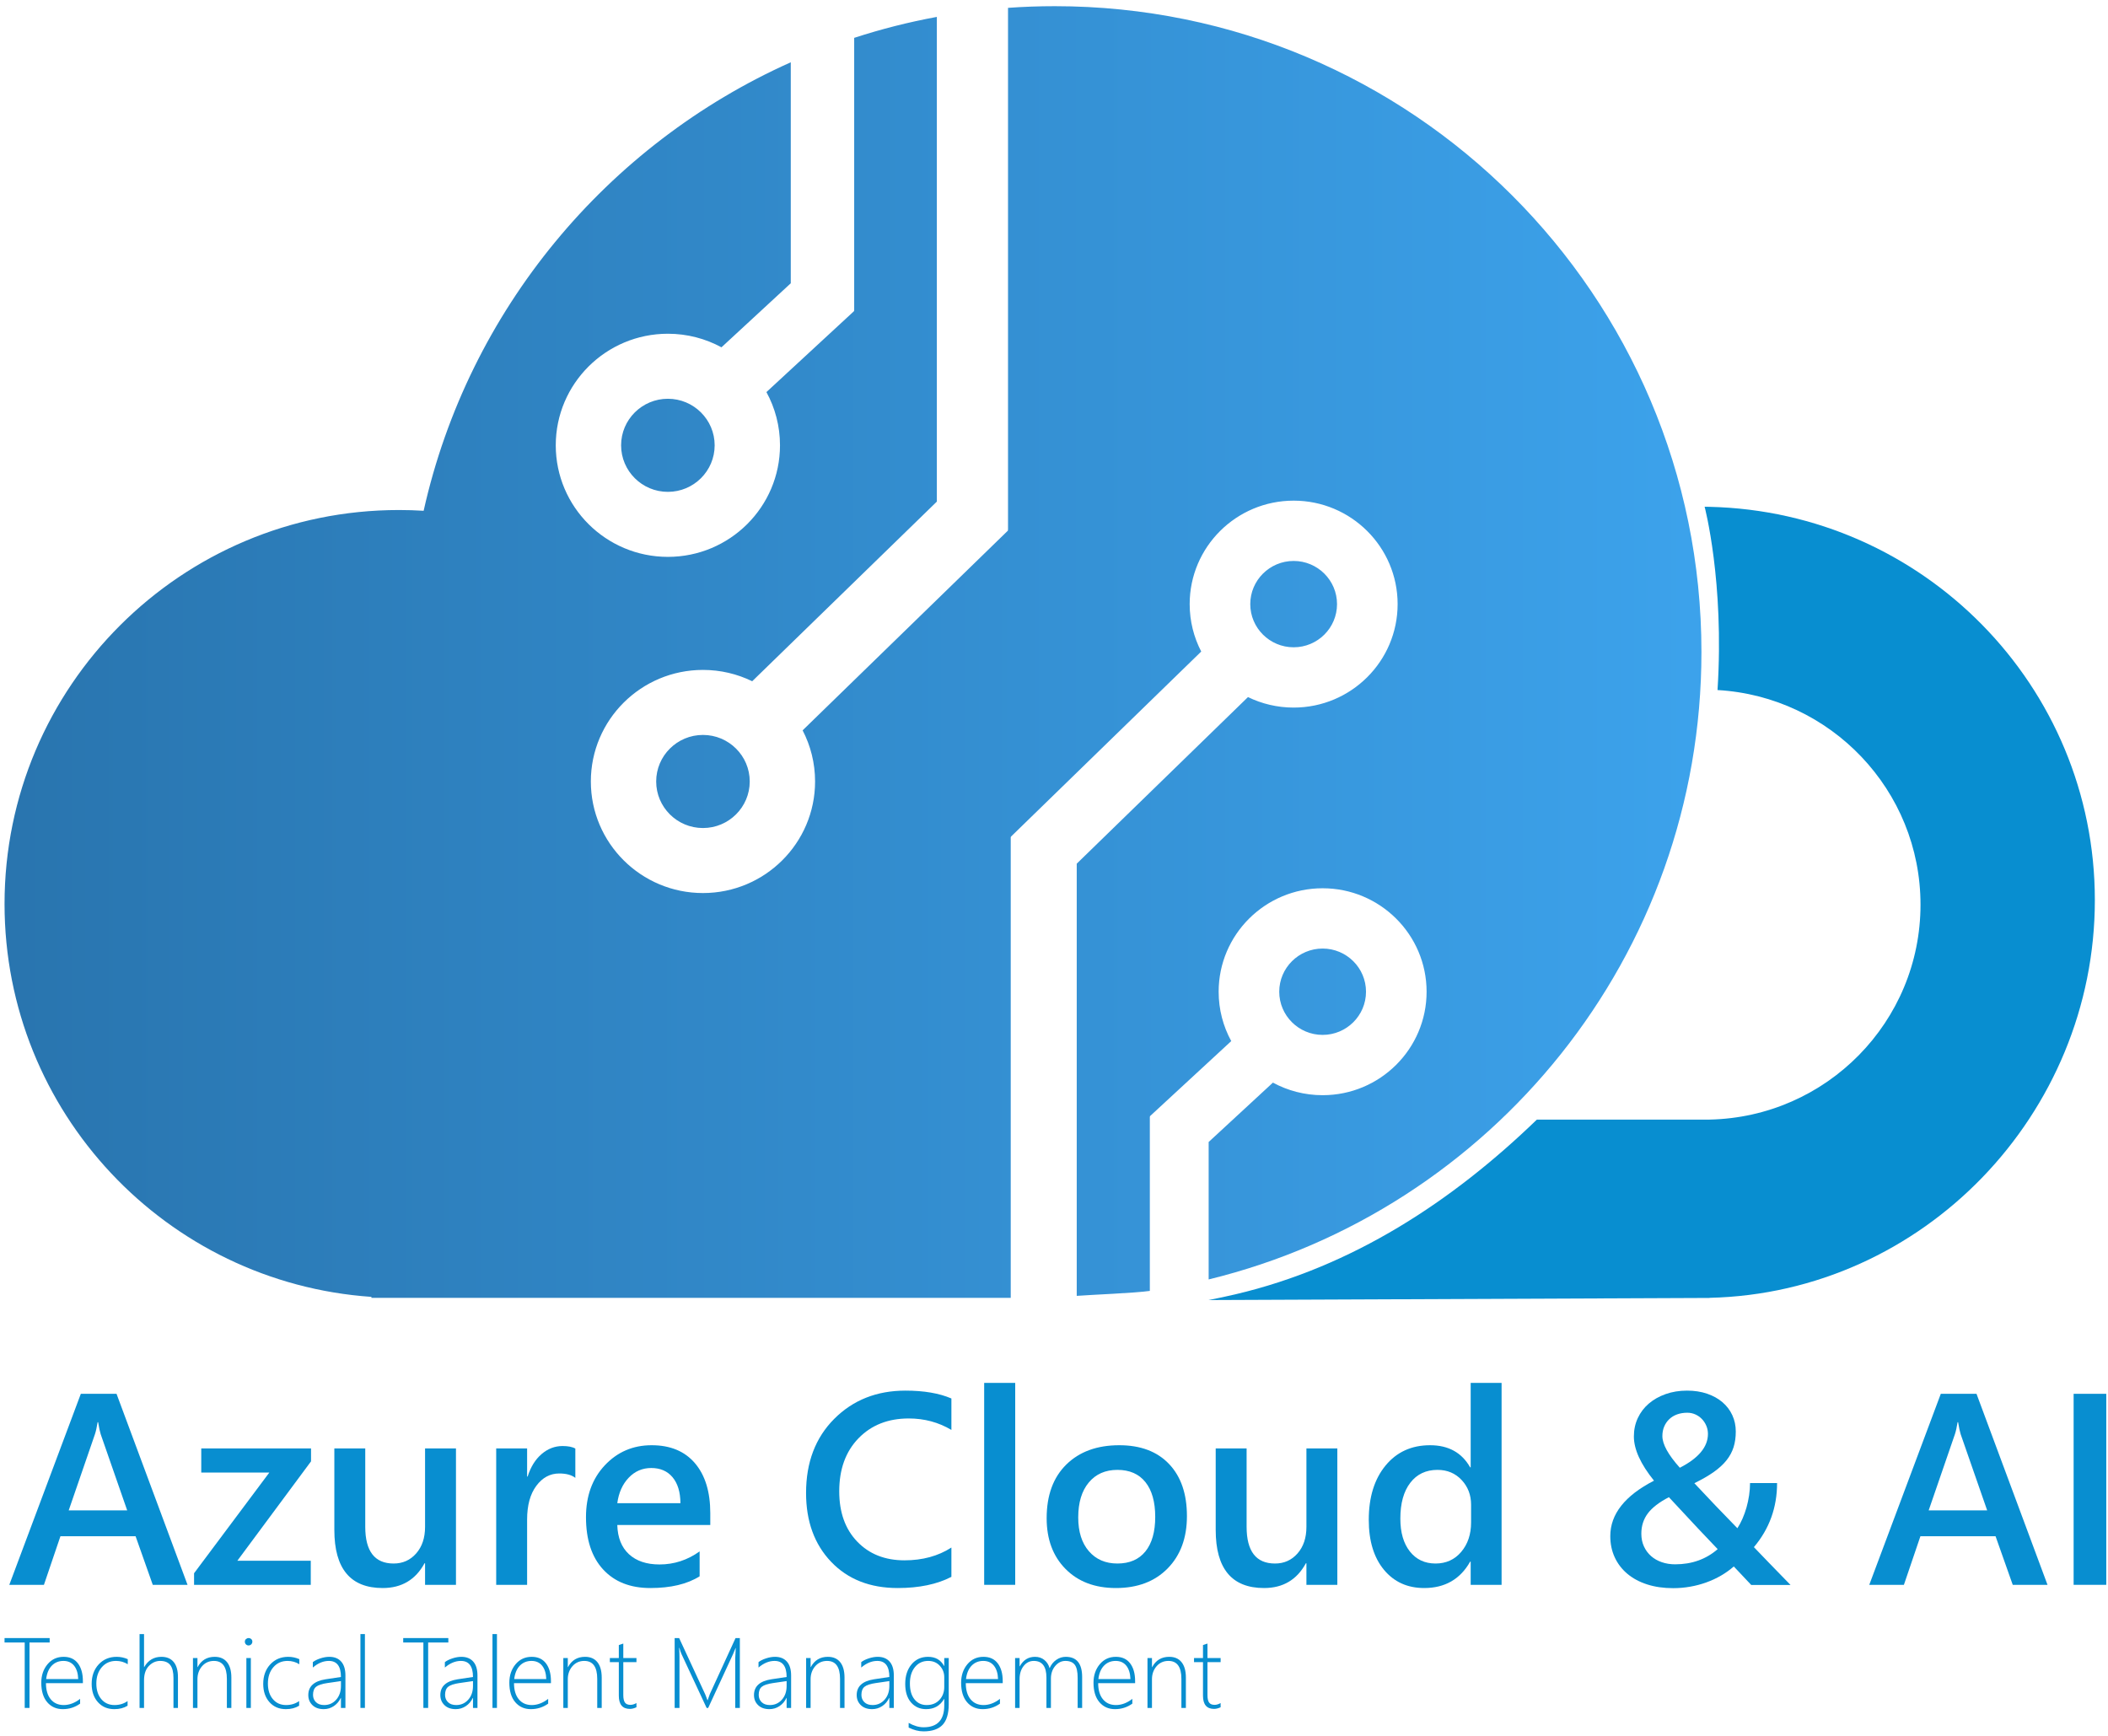 <?xml version="1.0" encoding="UTF-8"?>
<svg width="227px" height="187px" viewBox="0 0 227 187" version="1.1" xmlns="http://www.w3.org/2000/svg" xmlns:xlink="http://www.w3.org/1999/xlink">
    <!-- Generator: Sketch 52.6 (67491) - http://www.bohemiancoding.com/sketch -->
    <title>Azure cloud &amp; AL logo_2 Copy</title>
    <desc>Created with Sketch.</desc>
    <defs>
        <linearGradient x1="100%" y1="50%" x2="0%" y2="50%" id="linearGradient-1">
            <stop stop-color="#3CA2EB" offset="0%"></stop>
            <stop stop-color="#2975AF" offset="100%"></stop>
        </linearGradient>
    </defs>
    <g id="Page-1" stroke="none" stroke-width="1" fill="none" fill-rule="evenodd">
        <g id="Azure-cloud-&amp;-AL-logo_2-Copy">
            <path d="M108.549,0.845 C110.209,0.726 111.89,0.666 113.585,0.666 C152.042,0.666 183.22,31.805 183.22,70.217 C183.22,102.925 160.615,130.36 130.154,137.788 L130.154,122.986 L137.075,116.591 C138.665,117.455 140.489,117.946 142.427,117.946 C148.606,117.946 153.623,112.953 153.623,106.803 C153.623,100.654 148.606,95.661 142.427,95.661 C136.247,95.661 131.23,100.654 131.23,106.803 C131.23,108.728 131.721,110.54 132.586,112.12 L123.82,120.219 L123.86,120.262 L123.82,120.262 L123.82,139.023 C122.254,139.254 117.549,139.433 115.948,139.557 L115.948,93.013 L134.389,75.071 C135.874,75.795 137.543,76.202 139.307,76.202 C145.486,76.202 150.503,71.209 150.503,65.06 C150.503,58.91 145.486,53.917 139.307,53.917 C133.127,53.917 128.11,58.91 128.11,65.06 C128.11,66.9 128.559,68.637 129.354,70.167 L108.841,90.125 L108.878,90.163 L108.841,90.163 L108.841,139.769 L39.998,139.769 L39.998,139.666 C17.924,138.147 0.489,119.781 0.489,97.348 C0.489,73.918 19.505,54.926 42.962,54.926 C43.854,54.926 44.741,54.953 45.62,55.008 C50.448,33.389 65.352,15.566 85.154,6.708 L85.154,30.507 L77.691,37.403 C75.977,36.472 74.01,35.942 71.921,35.942 C65.257,35.942 59.847,41.326 59.847,47.957 C59.847,54.588 65.257,59.972 71.921,59.972 C78.584,59.972 83.994,54.588 83.994,47.957 C83.994,45.882 83.464,43.928 82.532,42.225 L91.983,33.491 L91.941,33.445 L91.983,33.445 L91.983,4.077 C94.873,3.136 97.845,2.379 100.885,1.82 L100.885,54.02 L81.001,73.366 C79.4,72.585 77.6,72.146 75.698,72.146 C69.035,72.146 63.625,77.53 63.625,84.161 C63.625,90.792 69.035,96.176 75.698,96.176 C82.362,96.176 87.772,90.792 87.772,84.161 C87.772,82.176 87.287,80.303 86.43,78.654 L108.549,57.133 L108.509,57.092 L108.549,57.092 L108.549,0.845 Z M142.427,102.154 C145.005,102.154 147.098,104.238 147.098,106.803 C147.098,109.369 145.005,111.452 142.427,111.452 C139.848,111.452 137.755,109.369 137.755,106.803 C137.755,104.238 139.848,102.154 142.427,102.154 Z M75.698,89.174 C72.918,89.174 70.661,86.928 70.661,84.161 C70.661,81.394 72.918,79.148 75.698,79.148 C78.478,79.148 80.735,81.394 80.735,84.161 C80.735,86.928 78.478,89.174 75.698,89.174 Z M139.307,60.411 C141.885,60.411 143.978,62.494 143.978,65.06 C143.978,67.625 141.885,69.709 139.307,69.709 C136.728,69.709 134.635,67.625 134.635,65.06 C134.635,62.494 136.728,60.411 139.307,60.411 Z M71.921,52.97 C69.14,52.97 66.883,50.724 66.883,47.957 C66.883,45.191 69.14,42.945 71.921,42.945 C74.701,42.945 76.958,45.191 76.958,47.957 C76.958,50.724 74.701,52.97 71.921,52.97 Z" id="Fill-29" fill="url(#linearGradient-1)"></path>
            <path d="M184.951,74.314 C185.698,62.635 183.563,54.573 183.563,54.573 C183.563,54.573 183.913,54.578 184.088,54.582 C207.093,55.105 225.584,73.867 225.584,96.935 C225.584,120.002 207.094,139.247 184.088,139.769 L184.088,139.781 L130.13,140.009 C131.1,139.823 132.063,139.618 133.019,139.394 C145.704,136.418 156.434,129.335 165.493,120.579 L184.088,120.579 L184.088,120.574 C196.681,120.311 206.81,110.049 206.81,97.427 C206.811,85.095 197.142,75.014 184.951,74.314" id="Fill-30" fill="#088ED0"></path>
            <polyline id="Fill-63" fill="#088ED0" points="3.176 176.887 3.176 183.934 2.661 183.934 2.661 176.887 0.489 176.887 0.489 176.41 5.348 176.41 5.348 176.887 3.176 176.887"></polyline>
            <path d="M4.949,181.269 C4.949,182.007 5.12,182.584 5.461,183 C5.802,183.416 6.27,183.624 6.864,183.624 C7.466,183.624 8.053,183.402 8.627,182.958 L8.627,183.472 C8.071,183.868 7.45,184.065 6.764,184.065 C6.072,184.065 5.512,183.817 5.085,183.32 C4.659,182.823 4.445,182.122 4.445,181.216 C4.445,180.433 4.668,179.772 5.114,179.235 C5.56,178.698 6.14,178.43 6.854,178.43 C7.522,178.43 8.034,178.664 8.391,179.133 C8.748,179.602 8.926,180.242 8.926,181.053 L8.926,181.269 L4.949,181.269 Z M8.423,180.828 C8.402,180.209 8.253,179.728 7.977,179.385 C7.7,179.042 7.319,178.871 6.833,178.871 C6.329,178.871 5.912,179.04 5.581,179.377 C5.251,179.715 5.047,180.198 4.97,180.828 L8.423,180.828 Z" id="Fill-64" fill="#088ED0"></path>
            <path d="M13.738,183.698 C13.339,183.943 12.863,184.065 12.311,184.065 C11.579,184.065 10.99,183.814 10.542,183.312 C10.095,182.81 9.871,182.154 9.871,181.342 C9.871,180.489 10.123,179.79 10.626,179.246 C11.13,178.702 11.777,178.43 12.568,178.43 C12.977,178.43 13.374,178.514 13.759,178.682 L13.759,179.228 C13.374,178.99 12.952,178.871 12.494,178.871 C11.865,178.871 11.354,179.097 10.962,179.55 C10.57,180.003 10.374,180.59 10.374,181.311 C10.374,182.007 10.554,182.566 10.912,182.99 C11.271,183.413 11.744,183.624 12.332,183.624 C12.87,183.624 13.339,183.481 13.738,183.194 L13.738,183.698" id="Fill-65" fill="#088ED0"></path>
            <path d="M18.68,183.934 L18.68,180.712 C18.68,180.076 18.565,179.61 18.334,179.314 C18.103,179.019 17.743,178.871 17.253,178.871 C16.791,178.871 16.386,179.051 16.036,179.411 C15.686,179.771 15.511,180.287 15.511,180.959 L15.511,183.934 L15.028,183.934 L15.028,175.98 L15.511,175.98 L15.511,179.527 L15.532,179.527 C15.955,178.796 16.571,178.43 17.379,178.43 C17.96,178.43 18.402,178.617 18.707,178.991 C19.011,179.366 19.163,179.903 19.163,180.602 L19.163,183.934 L18.68,183.934" id="Fill-66" fill="#088ED0"></path>
            <path d="M24.431,183.934 L24.431,180.807 C24.431,179.516 23.966,178.871 23.035,178.871 C22.518,178.871 22.093,179.06 21.76,179.44 C21.428,179.82 21.262,180.289 21.262,180.849 L21.262,183.934 L20.779,183.934 L20.779,178.561 L21.262,178.561 L21.262,179.537 L21.283,179.537 C21.675,178.799 22.287,178.43 23.119,178.43 C23.7,178.43 24.144,178.623 24.452,179.01 C24.76,179.396 24.914,179.948 24.914,180.665 L24.914,183.934 L24.431,183.934" id="Fill-67" fill="#088ED0"></path>
            <path d="M26.766,177.207 C26.661,177.207 26.568,177.169 26.488,177.092 C26.407,177.015 26.367,176.917 26.367,176.798 C26.367,176.683 26.408,176.589 26.49,176.517 C26.573,176.446 26.665,176.41 26.766,176.41 C26.874,176.41 26.97,176.445 27.052,176.515 C27.134,176.585 27.175,176.679 27.175,176.798 C27.175,176.91 27.135,177.006 27.055,177.087 C26.974,177.167 26.878,177.207 26.766,177.207 Z M26.53,183.934 L27.013,183.934 L27.013,178.561 L26.53,178.561 L26.53,183.934 Z" id="Fill-68" fill="#088ED0"></path>
            <path d="M32.212,183.698 C31.814,183.943 31.338,184.065 30.785,184.065 C30.054,184.065 29.465,183.814 29.017,183.312 C28.569,182.81 28.345,182.154 28.345,181.342 C28.345,180.489 28.597,179.79 29.101,179.246 C29.605,178.702 30.252,178.43 31.042,178.43 C31.451,178.43 31.849,178.514 32.233,178.682 L32.233,179.228 C31.849,178.99 31.427,178.871 30.969,178.871 C30.339,178.871 29.828,179.097 29.437,179.55 C29.045,180.003 28.849,180.59 28.849,181.311 C28.849,182.007 29.028,182.566 29.387,182.99 C29.745,183.413 30.218,183.624 30.806,183.624 C31.345,183.624 31.814,183.481 32.212,183.194 L32.212,183.698" id="Fill-69" fill="#088ED0"></path>
            <path d="M36.714,183.934 L36.714,182.858 L36.693,182.858 C36.522,183.226 36.273,183.519 35.946,183.737 C35.618,183.956 35.256,184.065 34.857,184.065 C34.346,184.065 33.942,183.922 33.645,183.635 C33.347,183.348 33.199,182.986 33.199,182.549 C33.199,181.611 33.82,181.045 35.061,180.849 L36.714,180.602 C36.714,179.448 36.28,178.871 35.413,178.871 C34.822,178.871 34.246,179.109 33.687,179.584 L33.687,179.002 C33.886,178.844 34.156,178.71 34.497,178.598 C34.838,178.486 35.159,178.43 35.46,178.43 C36.013,178.43 36.44,178.601 36.743,178.944 C37.046,179.287 37.197,179.785 37.197,180.44 L37.197,183.934 L36.714,183.934 Z M35.235,181.258 C34.671,181.339 34.276,181.469 34.049,181.649 C33.821,181.829 33.708,182.122 33.708,182.528 C33.708,182.846 33.814,183.109 34.025,183.315 C34.237,183.521 34.531,183.624 34.909,183.624 C35.427,183.624 35.857,183.433 36.2,183.05 C36.543,182.667 36.714,182.173 36.714,181.568 L36.714,181.043 L35.235,181.258 Z" id="Fill-70" fill="#088ED0"></path>
            <polygon id="Fill-71" fill="#088ED0" points="38.813 183.934 39.296 183.934 39.296 175.98 38.813 175.98"></polygon>
            <polyline id="Fill-72" fill="#088ED0" points="46.106 176.887 46.106 183.934 45.592 183.934 45.592 176.887 43.42 176.887 43.42 176.41 48.279 176.41 48.279 176.887 46.106 176.887"></polyline>
            <path d="M50.934,183.934 L50.934,182.858 L50.913,182.858 C50.741,183.226 50.492,183.519 50.165,183.737 C49.838,183.956 49.475,184.065 49.076,184.065 C48.565,184.065 48.161,183.922 47.864,183.635 C47.567,183.348 47.418,182.986 47.418,182.549 C47.418,181.611 48.039,181.045 49.281,180.849 L50.934,180.602 C50.934,179.448 50.5,178.871 49.632,178.871 C49.041,178.871 48.466,179.109 47.906,179.584 L47.906,179.002 C48.105,178.844 48.376,178.71 48.717,178.598 C49.058,178.486 49.379,178.43 49.679,178.43 C50.232,178.43 50.66,178.601 50.962,178.944 C51.265,179.287 51.416,179.785 51.416,180.44 L51.416,183.934 L50.934,183.934 Z M49.454,181.258 C48.891,181.339 48.495,181.469 48.268,181.649 C48.041,181.829 47.927,182.122 47.927,182.528 C47.927,182.846 48.033,183.109 48.244,183.315 C48.456,183.521 48.751,183.624 49.129,183.624 C49.646,183.624 50.077,183.433 50.419,183.05 C50.762,182.667 50.934,182.173 50.934,181.568 L50.934,181.043 L49.454,181.258 Z" id="Fill-73" fill="#088ED0"></path>
            <polygon id="Fill-74" fill="#088ED0" points="53.032 183.934 53.515 183.934 53.515 175.98 53.032 175.98"></polygon>
            <path d="M55.351,181.269 C55.351,182.007 55.522,182.584 55.863,183 C56.204,183.416 56.672,183.624 57.267,183.624 C57.868,183.624 58.456,183.402 59.03,182.958 L59.03,183.472 C58.473,183.868 57.853,184.065 57.167,184.065 C56.474,184.065 55.915,183.817 55.488,183.32 C55.061,182.823 54.848,182.122 54.848,181.216 C54.848,180.433 55.071,179.772 55.517,179.235 C55.963,178.698 56.543,178.43 57.256,178.43 C57.924,178.43 58.437,178.664 58.793,179.133 C59.15,179.602 59.329,180.242 59.329,181.053 L59.329,181.269 L55.351,181.269 Z M58.825,180.828 C58.804,180.209 58.655,179.728 58.379,179.385 C58.103,179.042 57.721,178.871 57.235,178.871 C56.731,178.871 56.314,179.04 55.984,179.377 C55.653,179.715 55.449,180.198 55.372,180.828 L58.825,180.828 Z" id="Fill-75" fill="#088ED0"></path>
            <path d="M64.313,183.934 L64.313,180.807 C64.313,179.516 63.848,178.871 62.918,178.871 C62.4,178.871 61.975,179.06 61.643,179.44 C61.31,179.82 61.144,180.289 61.144,180.849 L61.144,183.934 L60.661,183.934 L60.661,178.561 L61.144,178.561 L61.144,179.537 L61.165,179.537 C61.557,178.799 62.169,178.43 63.002,178.43 C63.582,178.43 64.026,178.623 64.334,179.01 C64.642,179.396 64.796,179.948 64.796,180.665 L64.796,183.934 L64.313,183.934" id="Fill-76" fill="#088ED0"></path>
            <path d="M68.537,183.861 C68.285,183.98 68.049,184.039 67.829,184.039 C67.035,184.039 66.638,183.563 66.638,182.612 L66.638,179.002 L65.672,179.002 L65.672,178.561 L66.638,178.561 L66.638,177.165 C66.715,177.137 66.795,177.109 66.879,177.082 C66.963,177.057 67.043,177.031 67.12,177.003 L67.12,178.561 L68.537,178.561 L68.537,179.002 L67.12,179.002 L67.12,182.549 C67.12,182.92 67.179,183.188 67.296,183.354 C67.413,183.52 67.612,183.603 67.892,183.603 C68.091,183.603 68.306,183.539 68.537,183.409 L68.537,183.861" id="Fill-77" fill="#088ED0"></path>
            <path d="M79.173,183.934 L79.173,178.593 C79.173,178.463 79.192,178.094 79.23,177.486 L79.209,177.486 C79.101,177.769 79.01,177.987 78.937,178.141 L76.261,183.934 L76.093,183.934 L73.406,178.173 C73.319,177.987 73.237,177.751 73.16,177.465 L73.133,177.465 C73.158,177.8 73.17,178.134 73.17,178.467 L73.17,183.934 L72.651,183.934 L72.651,176.41 L73.133,176.41 L75.941,182.47 C75.958,182.505 75.977,182.552 75.998,182.612 C76.019,182.671 76.042,182.731 76.067,182.79 C76.101,182.881 76.138,182.983 76.177,183.095 L76.208,183.095 L76.266,182.927 C76.269,182.913 76.329,182.746 76.444,182.428 L79.209,176.41 L79.671,176.41 L79.671,183.934 L79.173,183.934" id="Fill-78" fill="#088ED0"></path>
            <path d="M84.708,183.934 L84.708,182.858 L84.687,182.858 C84.516,183.226 84.267,183.519 83.94,183.737 C83.613,183.956 83.25,184.065 82.851,184.065 C82.34,184.065 81.936,183.922 81.639,183.635 C81.341,183.348 81.193,182.986 81.193,182.549 C81.193,181.611 81.814,181.045 83.055,180.849 L84.708,180.602 C84.708,179.448 84.275,178.871 83.407,178.871 C82.816,178.871 82.24,179.109 81.681,179.584 L81.681,179.002 C81.88,178.844 82.15,178.71 82.491,178.598 C82.832,178.486 83.153,178.43 83.454,178.43 C84.007,178.43 84.435,178.601 84.737,178.944 C85.04,179.287 85.191,179.785 85.191,180.44 L85.191,183.934 L84.708,183.934 Z M83.229,181.258 C82.665,181.339 82.27,181.469 82.043,181.649 C81.815,181.829 81.702,182.122 81.702,182.528 C81.702,182.846 81.808,183.109 82.019,183.315 C82.231,183.521 82.526,183.624 82.903,183.624 C83.421,183.624 83.851,183.433 84.194,183.05 C84.537,182.667 84.708,182.173 84.708,181.568 L84.708,181.043 L83.229,181.258 Z" id="Fill-79" fill="#088ED0"></path>
            <path d="M90.459,183.934 L90.459,180.807 C90.459,179.516 89.994,178.871 89.063,178.871 C88.546,178.871 88.121,179.06 87.788,179.44 C87.456,179.82 87.29,180.289 87.29,180.849 L87.29,183.934 L86.807,183.934 L86.807,178.561 L87.29,178.561 L87.29,179.537 L87.311,179.537 C87.703,178.799 88.315,178.43 89.147,178.43 C89.728,178.43 90.172,178.623 90.48,179.01 C90.788,179.396 90.942,179.948 90.942,180.665 L90.942,183.934 L90.459,183.934" id="Fill-80" fill="#088ED0"></path>
            <path d="M95.769,183.934 L95.769,182.858 L95.748,182.858 C95.577,183.226 95.327,183.519 95,183.737 C94.673,183.956 94.31,184.065 93.911,184.065 C93.401,184.065 92.997,183.922 92.699,183.635 C92.402,183.348 92.253,182.986 92.253,182.549 C92.253,181.611 92.874,181.045 94.116,180.849 L95.769,180.602 C95.769,179.448 95.335,178.871 94.468,178.871 C93.876,178.871 93.301,179.109 92.741,179.584 L92.741,179.002 C92.941,178.844 93.211,178.71 93.552,178.598 C93.893,178.486 94.214,178.43 94.515,178.43 C95.068,178.43 95.495,178.601 95.798,178.944 C96.1,179.287 96.252,179.785 96.252,180.44 L96.252,183.934 L95.769,183.934 Z M94.289,181.258 C93.726,181.339 93.331,181.469 93.103,181.649 C92.876,181.829 92.762,182.122 92.762,182.528 C92.762,182.846 92.868,183.109 93.08,183.315 C93.291,183.521 93.586,183.624 93.964,183.624 C94.482,183.624 94.912,183.433 95.255,183.05 C95.597,182.667 95.769,182.173 95.769,181.568 L95.769,181.043 L94.289,181.258 Z" id="Fill-81" fill="#088ED0"></path>
            <path d="M102.165,183.535 C102.165,184.546 101.945,185.286 101.504,185.755 C101.063,186.223 100.377,186.458 99.447,186.458 C98.929,186.458 98.396,186.321 97.847,186.049 L97.847,185.545 C98.413,185.86 98.95,186.017 99.458,186.017 C100.941,186.017 101.682,185.234 101.682,183.666 L101.682,182.969 L101.661,182.969 C101.238,183.7 100.593,184.065 99.725,184.065 C99.064,184.065 98.524,183.826 98.106,183.346 C97.688,182.867 97.479,182.199 97.479,181.342 C97.479,180.485 97.705,179.785 98.156,179.243 C98.608,178.701 99.202,178.43 99.94,178.43 C100.731,178.43 101.304,178.757 101.661,179.411 L101.682,179.411 L101.682,178.561 L102.165,178.561 L102.165,183.535 Z M101.682,180.623 C101.682,180.147 101.522,179.736 101.202,179.39 C100.882,179.044 100.465,178.871 99.951,178.871 C99.36,178.871 98.884,179.093 98.524,179.537 C98.163,179.981 97.983,180.569 97.983,181.3 C97.983,182.035 98.148,182.606 98.479,183.013 C98.81,183.421 99.246,183.624 99.788,183.624 C100.365,183.624 100.825,183.437 101.168,183.063 C101.511,182.689 101.682,182.231 101.682,181.688 L101.682,180.623 Z" id="Fill-82" fill="#088ED0"></path>
            <path d="M104.001,181.269 C104.001,182.007 104.172,182.584 104.513,183 C104.854,183.416 105.322,183.624 105.917,183.624 C106.518,183.624 107.106,183.402 107.68,182.958 L107.68,183.472 C107.123,183.868 106.502,184.065 105.817,184.065 C105.124,184.065 104.565,183.817 104.138,183.32 C103.711,182.823 103.498,182.122 103.498,181.216 C103.498,180.433 103.721,179.772 104.167,179.235 C104.613,178.698 105.192,178.43 105.906,178.43 C106.574,178.43 107.087,178.664 107.443,179.133 C107.8,179.602 107.979,180.242 107.979,181.053 L107.979,181.269 L104.001,181.269 Z M107.475,180.828 C107.454,180.209 107.305,179.728 107.029,179.385 C106.753,179.042 106.371,178.871 105.885,178.871 C105.381,178.871 104.964,179.04 104.634,179.377 C104.303,179.715 104.099,180.198 104.022,180.828 L107.475,180.828 Z" id="Fill-83" fill="#088ED0"></path>
            <path d="M116.048,183.934 L116.048,180.702 C116.048,180.027 115.943,179.553 115.731,179.28 C115.519,179.007 115.184,178.871 114.726,178.871 C114.303,178.871 113.937,179.053 113.63,179.416 C113.322,179.78 113.168,180.237 113.168,180.786 L113.168,183.934 L112.685,183.934 L112.685,180.665 C112.685,179.469 112.23,178.871 111.321,178.871 C110.884,178.871 110.52,179.053 110.23,179.419 C109.939,179.785 109.794,180.258 109.794,180.838 L109.794,183.934 L109.311,183.934 L109.311,178.561 L109.794,178.561 L109.794,179.453 L109.815,179.453 C110.189,178.771 110.737,178.43 111.457,178.43 C111.849,178.43 112.184,178.543 112.462,178.768 C112.74,178.994 112.928,179.29 113.026,179.658 C113.194,179.269 113.435,178.968 113.748,178.753 C114.061,178.538 114.401,178.43 114.768,178.43 C115.944,178.43 116.531,179.158 116.531,180.613 L116.531,183.934 L116.048,183.934" id="Fill-84" fill="#088ED0"></path>
            <path d="M118.257,181.269 C118.257,182.007 118.428,182.584 118.769,183 C119.11,183.416 119.578,183.624 120.173,183.624 C120.774,183.624 121.362,183.402 121.936,182.958 L121.936,183.472 C121.379,183.868 120.758,184.065 120.073,184.065 C119.38,184.065 118.821,183.817 118.394,183.32 C117.967,182.823 117.754,182.122 117.754,181.216 C117.754,180.433 117.977,179.772 118.423,179.235 C118.869,178.698 119.448,178.43 120.162,178.43 C120.83,178.43 121.343,178.664 121.699,179.133 C122.056,179.602 122.235,180.242 122.235,181.053 L122.235,181.269 L118.257,181.269 Z M121.731,180.828 C121.71,180.209 121.561,179.728 121.285,179.385 C121.009,179.042 120.627,178.871 120.141,178.871 C119.637,178.871 119.22,179.04 118.89,179.377 C118.559,179.715 118.355,180.198 118.278,180.828 L121.731,180.828 Z" id="Fill-85" fill="#088ED0"></path>
            <path d="M127.219,183.934 L127.219,180.807 C127.219,179.516 126.754,178.871 125.824,178.871 C125.306,178.871 124.881,179.06 124.549,179.44 C124.216,179.82 124.05,180.289 124.05,180.849 L124.05,183.934 L123.567,183.934 L123.567,178.561 L124.05,178.561 L124.05,179.537 L124.071,179.537 C124.463,178.799 125.075,178.43 125.908,178.43 C126.488,178.43 126.932,178.623 127.24,179.01 C127.548,179.396 127.702,179.948 127.702,180.665 L127.702,183.934 L127.219,183.934" id="Fill-86" fill="#088ED0"></path>
            <path d="M131.443,183.861 C131.191,183.98 130.955,184.039 130.735,184.039 C129.941,184.039 129.544,183.563 129.544,182.612 L129.544,179.002 L128.578,179.002 L128.578,178.561 L129.544,178.561 L129.544,177.165 C129.621,177.137 129.701,177.109 129.785,177.082 C129.869,177.057 129.949,177.031 130.026,177.003 L130.026,178.561 L131.443,178.561 L131.443,179.002 L130.026,179.002 L130.026,182.549 C130.026,182.92 130.085,183.188 130.202,183.354 C130.319,183.52 130.518,183.603 130.798,183.603 C130.997,183.603 131.212,183.539 131.443,183.409 L131.443,183.861" id="Fill-87" fill="#088ED0"></path>
            <path d="M20.195,170.677 L16.451,170.677 L14.6,165.441 L6.509,165.441 L4.731,170.677 L1.001,170.677 L8.704,150.106 L12.549,150.106 L20.195,170.677 Z M13.696,162.658 L10.842,154.453 C10.756,154.185 10.665,153.755 10.569,153.162 L10.512,153.162 C10.426,153.707 10.33,154.137 10.225,154.453 L7.399,162.658 L13.696,162.658 Z" id="Fill-88" fill="#088ED0"></path>
            <polyline id="Fill-89" fill="#088ED0" points="33.493 157.379 25.56 168.081 33.465 168.081 33.465 170.677 20.898 170.677 20.898 169.429 29.003 158.584 21.673 158.584 21.673 155.988 33.493 155.988 33.493 157.379"></polyline>
            <path d="M49.101,170.677 L45.773,170.677 L45.773,168.353 L45.716,168.353 C44.75,170.132 43.248,171.022 41.211,171.022 C37.739,171.022 36.004,168.937 36.004,164.767 L36.004,155.988 L39.332,155.988 L39.332,164.423 C39.332,167.062 40.35,168.382 42.387,168.382 C43.372,168.382 44.183,168.019 44.819,167.292 C45.455,166.565 45.773,165.613 45.773,164.437 L45.773,155.988 L49.101,155.988 L49.101,170.677" id="Fill-90" fill="#088ED0"></path>
            <path d="M61.955,159.158 C61.553,158.842 60.974,158.685 60.219,158.685 C59.234,158.685 58.411,159.129 57.751,160.019 C57.091,160.908 56.762,162.118 56.762,163.648 L56.762,170.677 L53.433,170.677 L53.433,155.988 L56.762,155.988 L56.762,159.015 L56.819,159.015 C57.144,157.982 57.644,157.176 58.318,156.597 C58.992,156.019 59.745,155.729 60.577,155.729 C61.18,155.729 61.639,155.82 61.955,156.002 L61.955,159.158" id="Fill-91" fill="#088ED0"></path>
            <path d="M76.487,164.236 L66.473,164.236 C66.512,165.594 66.93,166.642 67.729,167.378 C68.527,168.114 69.625,168.483 71.021,168.483 C72.589,168.483 74.029,168.014 75.339,167.077 L75.339,169.759 C74,170.601 72.231,171.022 70.031,171.022 C67.87,171.022 66.175,170.355 64.946,169.02 C63.717,167.686 63.102,165.809 63.102,163.39 C63.102,161.104 63.779,159.242 65.132,157.802 C66.485,156.363 68.166,155.643 70.175,155.643 C72.183,155.643 73.737,156.289 74.837,157.58 C75.937,158.871 76.487,160.664 76.487,162.96 L76.487,164.236 Z M73.273,161.884 C73.264,160.688 72.981,159.758 72.427,159.093 C71.872,158.429 71.107,158.096 70.131,158.096 C69.175,158.096 68.365,158.445 67.7,159.144 C67.035,159.842 66.626,160.755 66.473,161.884 L73.273,161.884 Z" id="Fill-92" fill="#088ED0"></path>
            <path d="M102.452,169.817 C100.902,170.62 98.975,171.022 96.671,171.022 C93.687,171.022 91.296,170.08 89.498,168.196 C87.7,166.312 86.801,163.839 86.801,160.779 C86.801,157.489 87.812,154.83 89.835,152.803 C91.858,150.775 94.414,149.762 97.503,149.762 C99.492,149.762 101.142,150.044 102.452,150.608 L102.452,153.994 C101.065,153.171 99.535,152.76 97.861,152.76 C95.633,152.76 93.828,153.472 92.446,154.897 C91.064,156.322 90.373,158.226 90.373,160.607 C90.373,162.873 91.018,164.679 92.31,166.022 C93.601,167.366 95.298,168.038 97.402,168.038 C99.344,168.038 101.027,167.579 102.452,166.661 L102.452,169.817" id="Fill-93" fill="#088ED0"></path>
            <polygon id="Fill-94" fill="#088ED0" points="105.981 170.677 109.323 170.677 109.323 148.93 105.981 148.93"></polygon>
            <path d="M120.168,171.022 C117.902,171.022 116.092,170.335 114.739,168.963 C113.385,167.591 112.709,165.771 112.709,163.505 C112.709,161.037 113.414,159.11 114.825,157.723 C116.235,156.337 118.136,155.643 120.527,155.643 C122.822,155.643 124.611,156.318 125.892,157.666 C127.174,159.015 127.815,160.884 127.815,163.275 C127.815,165.618 127.124,167.495 125.742,168.906 C124.36,170.316 122.502,171.022 120.168,171.022 Z M120.326,158.297 C119.026,158.297 117.997,158.752 117.242,159.66 C116.486,160.569 116.109,161.821 116.109,163.419 C116.109,164.958 116.491,166.171 117.256,167.055 C118.021,167.94 119.045,168.382 120.326,168.382 C121.636,168.382 122.643,167.947 123.346,167.077 C124.049,166.206 124.4,164.968 124.4,163.361 C124.4,161.745 124.049,160.497 123.346,159.617 C122.643,158.737 121.636,158.297 120.326,158.297 Z" id="Fill-95" fill="#088ED0"></path>
            <path d="M144.011,170.677 L140.682,170.677 L140.682,168.353 L140.625,168.353 C139.659,170.132 138.158,171.022 136.121,171.022 C132.649,171.022 130.913,168.937 130.913,164.767 L130.913,155.988 L134.241,155.988 L134.241,164.423 C134.241,167.062 135.26,168.382 137.297,168.382 C138.282,168.382 139.092,168.019 139.728,167.292 C140.364,166.565 140.682,165.613 140.682,164.437 L140.682,155.988 L144.011,155.988 L144.011,170.677" id="Fill-96" fill="#088ED0"></path>
            <path d="M161.699,170.677 L158.37,170.677 L158.37,168.181 L158.313,168.181 C157.242,170.075 155.592,171.022 153.364,171.022 C151.556,171.022 150.11,170.364 149.024,169.049 C147.939,167.734 147.396,165.943 147.396,163.677 C147.396,161.248 147.996,159.301 149.196,157.838 C150.397,156.375 151.996,155.643 153.995,155.643 C155.975,155.643 157.414,156.437 158.313,158.025 L158.37,158.025 L158.37,148.93 L161.699,148.93 L161.699,170.677 Z M158.413,163.964 L158.413,162.041 C158.413,160.999 158.074,160.114 157.395,159.388 C156.716,158.661 155.85,158.297 154.798,158.297 C153.555,158.297 152.577,158.761 151.865,159.689 C151.152,160.616 150.796,161.903 150.796,163.548 C150.796,165.04 151.138,166.218 151.822,167.084 C152.505,167.949 153.426,168.382 154.583,168.382 C155.721,168.382 156.644,167.964 157.352,167.127 C158.06,166.29 158.413,165.236 158.413,163.964 Z" id="Fill-97" fill="#088ED0"></path>
            <path d="M188.582,170.692 L186.703,168.698 C186.291,169.061 185.835,169.389 185.333,169.68 C184.831,169.972 184.3,170.218 183.74,170.419 C183.181,170.62 182.6,170.773 181.997,170.878 C181.395,170.983 180.788,171.036 180.175,171.036 C179.143,171.036 178.21,170.902 177.378,170.634 C176.546,170.367 175.836,169.986 175.248,169.494 C174.66,169.001 174.205,168.411 173.885,167.722 C173.565,167.034 173.404,166.269 173.404,165.427 C173.404,163.065 174.973,161.075 178.11,159.459 C176.666,157.671 175.944,156.083 175.944,154.697 C175.944,153.979 176.085,153.319 176.367,152.717 C176.649,152.114 177.043,151.596 177.55,151.16 C178.057,150.725 178.662,150.383 179.365,150.135 C180.068,149.886 180.835,149.762 181.667,149.762 C182.461,149.762 183.181,149.872 183.826,150.092 C184.472,150.312 185.024,150.618 185.483,151.01 C185.942,151.402 186.296,151.868 186.545,152.408 C186.794,152.949 186.918,153.535 186.918,154.166 C186.918,154.787 186.839,155.349 186.681,155.851 C186.523,156.353 186.27,156.824 185.921,157.264 C185.572,157.704 185.113,158.125 184.544,158.527 C183.975,158.928 183.279,159.33 182.456,159.732 C183.212,160.545 183.975,161.353 184.745,162.156 C185.514,162.96 186.296,163.768 187.09,164.581 C187.291,164.275 187.475,163.93 187.642,163.548 C187.81,163.165 187.953,162.763 188.073,162.343 C188.192,161.922 188.285,161.487 188.352,161.037 C188.419,160.588 188.453,160.148 188.453,159.717 L191.365,159.717 C191.365,162.347 190.533,164.648 188.869,166.618 C189.299,167.077 189.842,167.641 190.497,168.31 C191.152,168.98 191.924,169.774 192.814,170.692 L188.582,170.692 Z M183.92,154.424 C183.92,154.108 183.86,153.812 183.74,153.535 C183.621,153.257 183.461,153.016 183.26,152.81 C183.059,152.605 182.825,152.442 182.557,152.322 C182.289,152.203 182.002,152.143 181.696,152.143 C181.294,152.143 180.929,152.203 180.599,152.322 C180.269,152.442 179.987,152.614 179.752,152.839 C179.518,153.064 179.336,153.329 179.207,153.635 C179.078,153.941 179.013,154.281 179.013,154.654 C179.013,155.533 179.64,156.671 180.893,158.068 C182.911,157.035 183.92,155.82 183.92,154.424 Z M184.967,166.833 C183.848,165.676 182.098,163.811 179.716,161.238 C178.664,161.783 177.907,162.367 177.443,162.988 C176.979,163.61 176.747,164.337 176.747,165.169 C176.747,165.676 176.84,166.132 177.027,166.539 C177.213,166.945 177.469,167.292 177.794,167.579 C178.119,167.866 178.504,168.086 178.949,168.239 C179.394,168.392 179.874,168.468 180.391,168.468 C182.189,168.468 183.714,167.923 184.967,166.833 Z" id="Fill-98" fill="#088ED0"></path>
            <path d="M220.486,170.677 L216.742,170.677 L214.891,165.441 L206.801,165.441 L205.022,170.677 L201.292,170.677 L208.995,150.106 L212.84,150.106 L220.486,170.677 Z M213.988,162.658 L211.133,154.453 C211.047,154.185 210.956,153.755 210.86,153.162 L210.803,153.162 C210.717,153.707 210.621,154.137 210.516,154.453 L207.69,162.658 L213.988,162.658 Z" id="Fill-99" fill="#088ED0"></path>
            <polygon id="Fill-100" fill="#088ED0" points="223.298 170.677 226.813 170.677 226.813 150.106 223.298 150.106"></polygon>
        </g>
    </g>
</svg>